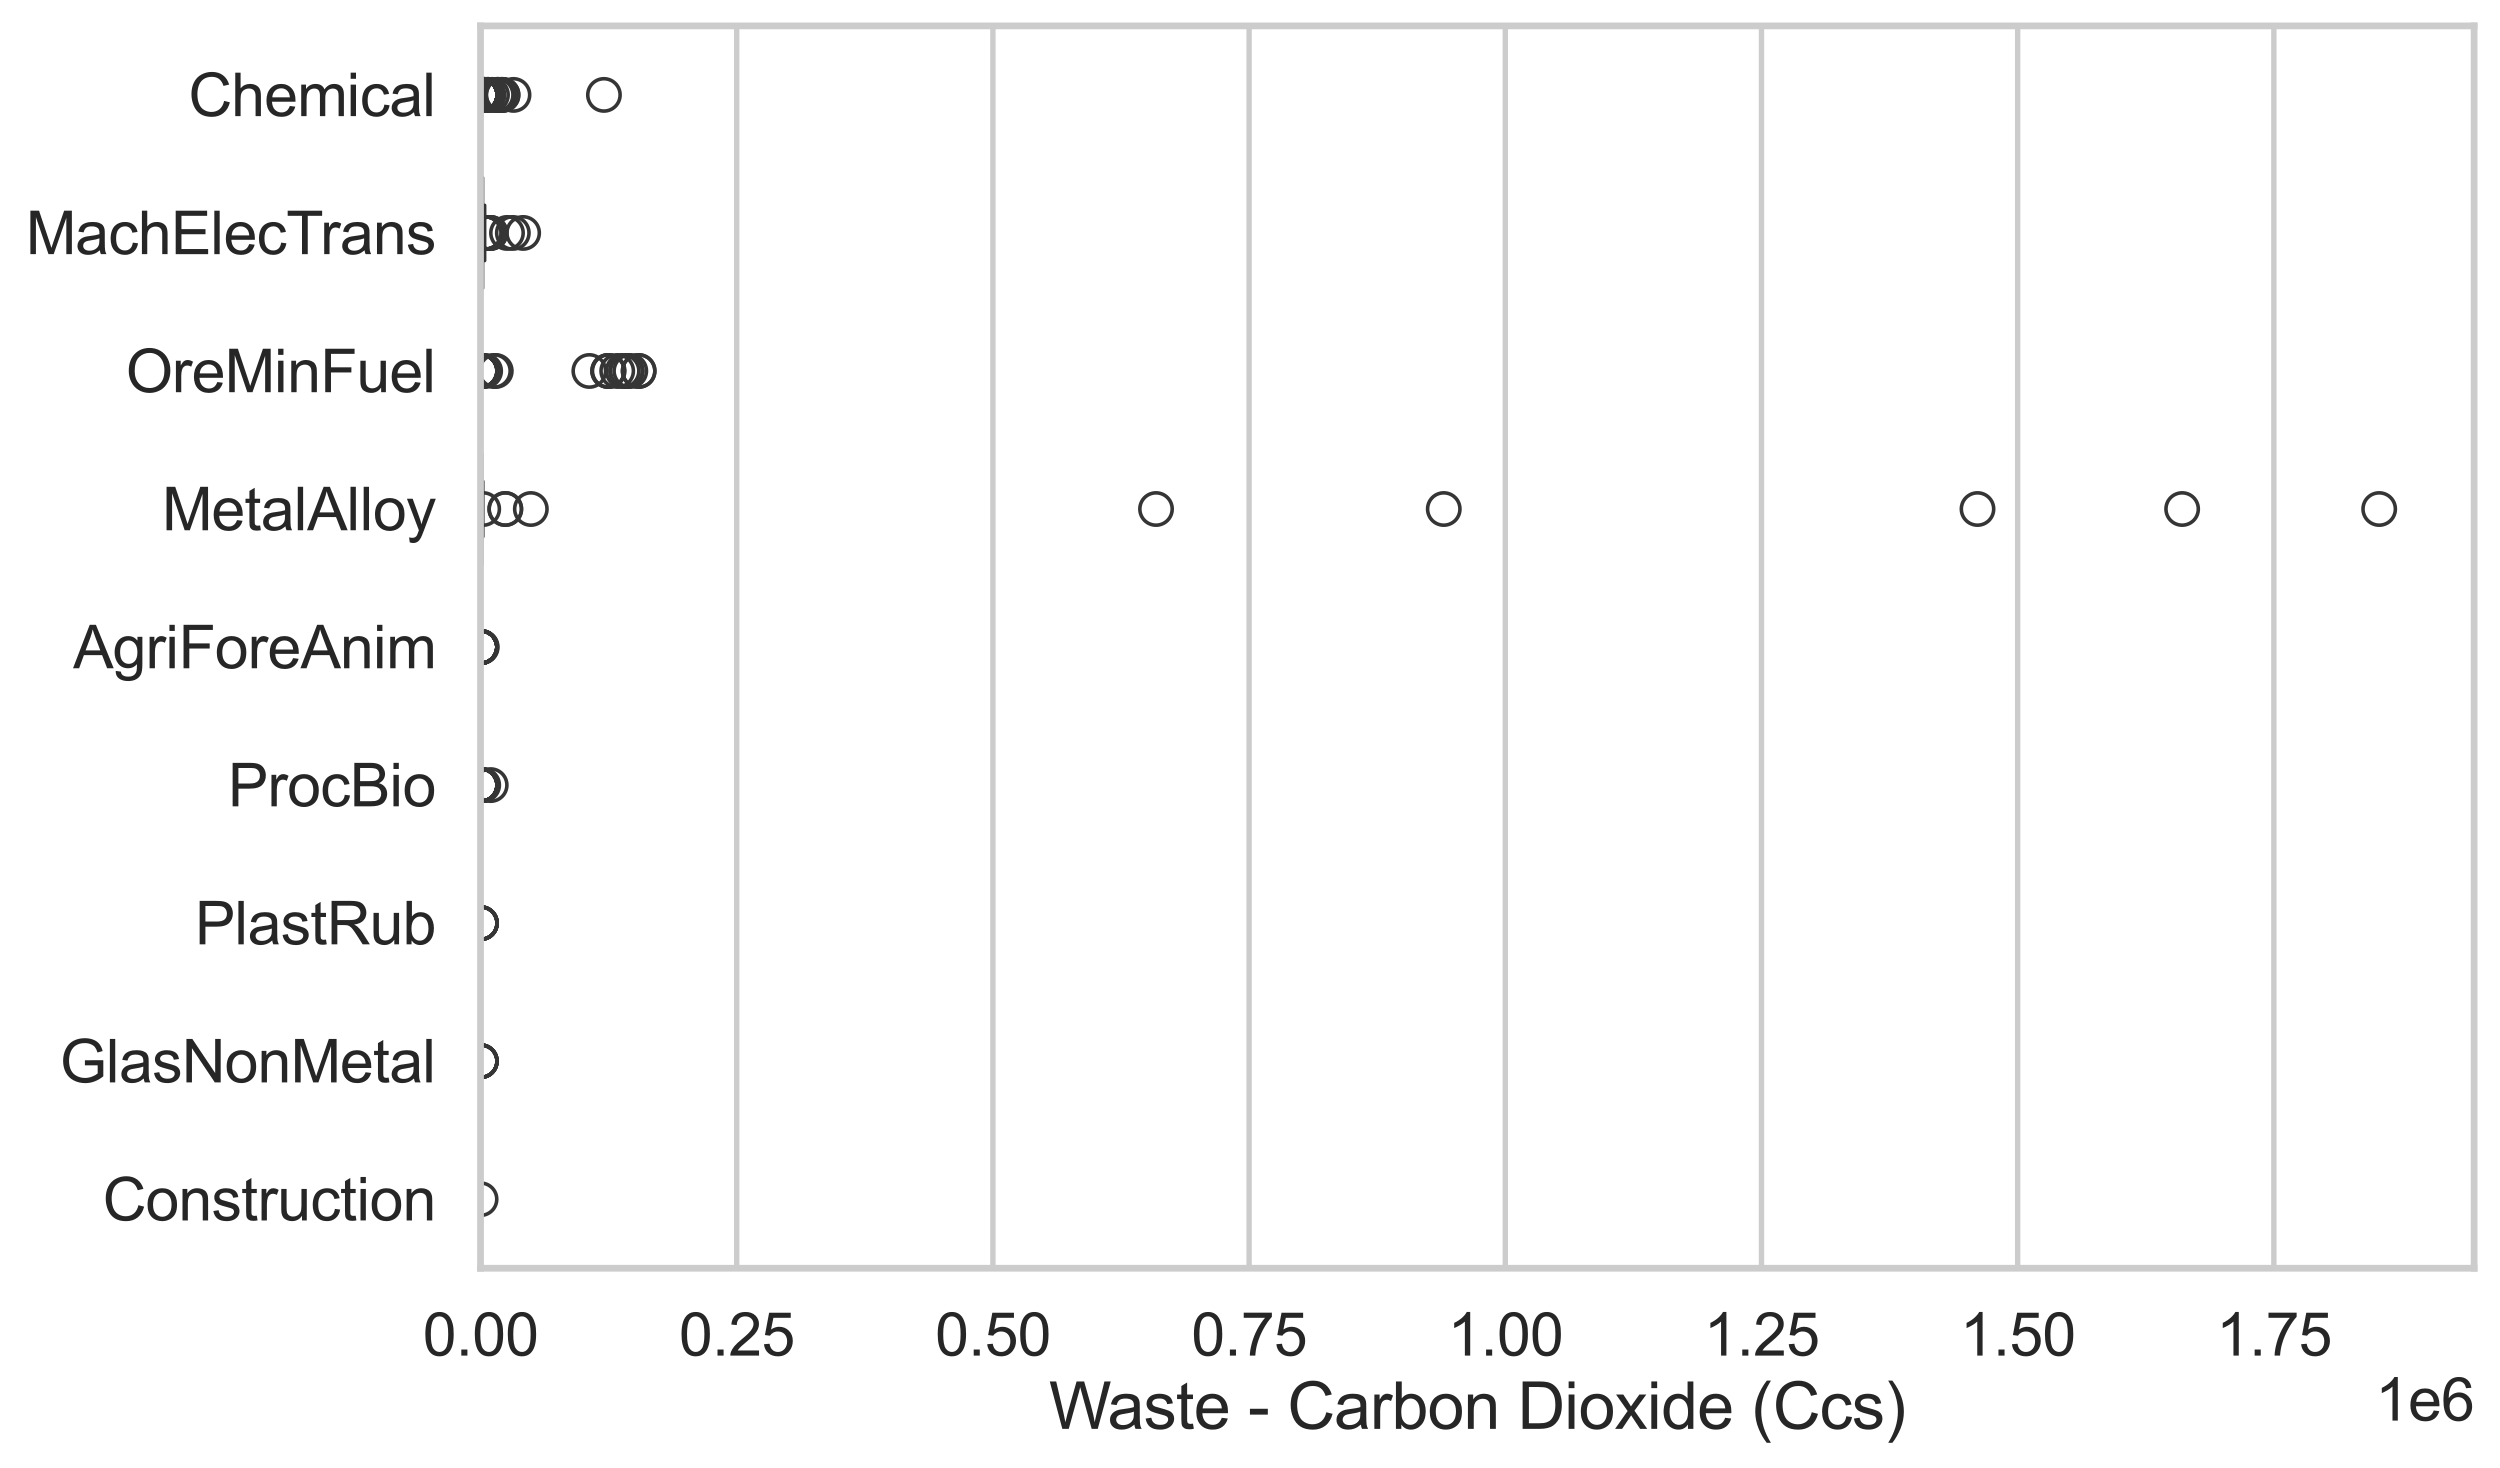<?xml version="1.0" encoding="utf-8" standalone="no"?>
<!DOCTYPE svg PUBLIC "-//W3C//DTD SVG 1.1//EN"
  "http://www.w3.org/Graphics/SVG/1.1/DTD/svg11.dtd">
<svg xmlns:xlink="http://www.w3.org/1999/xlink" width="695.577pt" height="408.542pt" viewBox="0 0 695.577 408.542" xmlns="http://www.w3.org/2000/svg" version="1.1">
 <defs>
  <style type="text/css">*{stroke-linejoin: round; stroke-linecap: butt}</style>
 </defs>
 <g id="figure_1">
  <g id="patch_1">
   <path d="M 0 408.542 
L 695.577 408.542 
L 695.577 0 
L 0 0 
z
" style="fill: #ffffff"/>
  </g>
  <g id="axes_1">
   <g id="patch_2">
    <path d="M 133.697 352.86 
L 688.377 352.86 
L 688.377 7.2 
L 133.697 7.2 
z
" style="fill: #ffffff"/>
   </g>
   <g id="matplotlib.axis_1">
    <g id="xtick_1">
     <g id="line2d_1">
      <path d="M 133.697 352.86 
L 133.697 7.2 
" clip-path="url(#p35decb045d)" style="fill: none; stroke: #cccccc; stroke-width: 1.5; stroke-linecap: round"/>
     </g>
     <g id="text_1">
      <!-- 0.00 -->
      <g style="fill: #262626" transform="translate(117.642 377.17) scale(0.165 -0.165)">
       <defs>
        <path id="ArialMT-30" d="M 266 2259 
Q 266 3072 433 3567 
Q 600 4063 929 4331 
Q 1259 4600 1759 4600 
Q 2128 4600 2406 4451 
Q 2684 4303 2865 4023 
Q 3047 3744 3150 3342 
Q 3253 2941 3253 2259 
Q 3253 1453 3087 958 
Q 2922 463 2592 192 
Q 2263 -78 1759 -78 
Q 1097 -78 719 397 
Q 266 969 266 2259 
z
M 844 2259 
Q 844 1131 1108 757 
Q 1372 384 1759 384 
Q 2147 384 2411 759 
Q 2675 1134 2675 2259 
Q 2675 3391 2411 3762 
Q 2147 4134 1753 4134 
Q 1366 4134 1134 3806 
Q 844 3388 844 2259 
z
" transform="scale(0.016)"/>
        <path id="ArialMT-2e" d="M 581 0 
L 581 641 
L 1222 641 
L 1222 0 
L 581 0 
z
" transform="scale(0.016)"/>
       </defs>
       <use xlink:href="#ArialMT-30"/>
       <use xlink:href="#ArialMT-2e" transform="translate(55.615 0)"/>
       <use xlink:href="#ArialMT-30" transform="translate(83.398 0)"/>
       <use xlink:href="#ArialMT-30" transform="translate(139.014 0)"/>
      </g>
     </g>
    </g>
    <g id="xtick_2">
     <g id="line2d_2">
      <path d="M 204.977 352.86 
L 204.977 7.2 
" clip-path="url(#p35decb045d)" style="fill: none; stroke: #cccccc; stroke-width: 1.5; stroke-linecap: round"/>
     </g>
     <g id="text_2">
      <!-- 0.25 -->
      <g style="fill: #262626" transform="translate(188.922 377.17) scale(0.165 -0.165)">
       <defs>
        <path id="ArialMT-32" d="M 3222 541 
L 3222 0 
L 194 0 
Q 188 203 259 391 
Q 375 700 629 1000 
Q 884 1300 1366 1694 
Q 2113 2306 2375 2664 
Q 2638 3022 2638 3341 
Q 2638 3675 2398 3904 
Q 2159 4134 1775 4134 
Q 1369 4134 1125 3890 
Q 881 3647 878 3216 
L 300 3275 
Q 359 3922 746 4261 
Q 1134 4600 1788 4600 
Q 2447 4600 2831 4234 
Q 3216 3869 3216 3328 
Q 3216 3053 3103 2787 
Q 2991 2522 2730 2228 
Q 2469 1934 1863 1422 
Q 1356 997 1212 845 
Q 1069 694 975 541 
L 3222 541 
z
" transform="scale(0.016)"/>
        <path id="ArialMT-35" d="M 266 1200 
L 856 1250 
Q 922 819 1161 601 
Q 1400 384 1738 384 
Q 2144 384 2425 690 
Q 2706 997 2706 1503 
Q 2706 1984 2436 2262 
Q 2166 2541 1728 2541 
Q 1456 2541 1237 2417 
Q 1019 2294 894 2097 
L 366 2166 
L 809 4519 
L 3088 4519 
L 3088 3981 
L 1259 3981 
L 1013 2750 
Q 1425 3038 1878 3038 
Q 2478 3038 2890 2622 
Q 3303 2206 3303 1553 
Q 3303 931 2941 478 
Q 2500 -78 1738 -78 
Q 1113 -78 717 272 
Q 322 622 266 1200 
z
" transform="scale(0.016)"/>
       </defs>
       <use xlink:href="#ArialMT-30"/>
       <use xlink:href="#ArialMT-2e" transform="translate(55.615 0)"/>
       <use xlink:href="#ArialMT-32" transform="translate(83.398 0)"/>
       <use xlink:href="#ArialMT-35" transform="translate(139.014 0)"/>
      </g>
     </g>
    </g>
    <g id="xtick_3">
     <g id="line2d_3">
      <path d="M 276.258 352.86 
L 276.258 7.2 
" clip-path="url(#p35decb045d)" style="fill: none; stroke: #cccccc; stroke-width: 1.5; stroke-linecap: round"/>
     </g>
     <g id="text_3">
      <!-- 0.50 -->
      <g style="fill: #262626" transform="translate(260.202 377.17) scale(0.165 -0.165)">
       <use xlink:href="#ArialMT-30"/>
       <use xlink:href="#ArialMT-2e" transform="translate(55.615 0)"/>
       <use xlink:href="#ArialMT-35" transform="translate(83.398 0)"/>
       <use xlink:href="#ArialMT-30" transform="translate(139.014 0)"/>
      </g>
     </g>
    </g>
    <g id="xtick_4">
     <g id="line2d_4">
      <path d="M 347.538 352.86 
L 347.538 7.2 
" clip-path="url(#p35decb045d)" style="fill: none; stroke: #cccccc; stroke-width: 1.5; stroke-linecap: round"/>
     </g>
     <g id="text_4">
      <!-- 0.75 -->
      <g style="fill: #262626" transform="translate(331.483 377.17) scale(0.165 -0.165)">
       <defs>
        <path id="ArialMT-37" d="M 303 3981 
L 303 4522 
L 3269 4522 
L 3269 4084 
Q 2831 3619 2401 2847 
Q 1972 2075 1738 1259 
Q 1569 684 1522 0 
L 944 0 
Q 953 541 1156 1306 
Q 1359 2072 1739 2783 
Q 2119 3494 2547 3981 
L 303 3981 
z
" transform="scale(0.016)"/>
       </defs>
       <use xlink:href="#ArialMT-30"/>
       <use xlink:href="#ArialMT-2e" transform="translate(55.615 0)"/>
       <use xlink:href="#ArialMT-37" transform="translate(83.398 0)"/>
       <use xlink:href="#ArialMT-35" transform="translate(139.014 0)"/>
      </g>
     </g>
    </g>
    <g id="xtick_5">
     <g id="line2d_5">
      <path d="M 418.818 352.86 
L 418.818 7.2 
" clip-path="url(#p35decb045d)" style="fill: none; stroke: #cccccc; stroke-width: 1.5; stroke-linecap: round"/>
     </g>
     <g id="text_5">
      <!-- 1.00 -->
      <g style="fill: #262626" transform="translate(402.763 377.17) scale(0.165 -0.165)">
       <defs>
        <path id="ArialMT-31" d="M 2384 0 
L 1822 0 
L 1822 3584 
Q 1619 3391 1289 3197 
Q 959 3003 697 2906 
L 697 3450 
Q 1169 3672 1522 3987 
Q 1875 4303 2022 4600 
L 2384 4600 
L 2384 0 
z
" transform="scale(0.016)"/>
       </defs>
       <use xlink:href="#ArialMT-31"/>
       <use xlink:href="#ArialMT-2e" transform="translate(55.615 0)"/>
       <use xlink:href="#ArialMT-30" transform="translate(83.398 0)"/>
       <use xlink:href="#ArialMT-30" transform="translate(139.014 0)"/>
      </g>
     </g>
    </g>
    <g id="xtick_6">
     <g id="line2d_6">
      <path d="M 490.099 352.86 
L 490.099 7.2 
" clip-path="url(#p35decb045d)" style="fill: none; stroke: #cccccc; stroke-width: 1.5; stroke-linecap: round"/>
     </g>
     <g id="text_6">
      <!-- 1.25 -->
      <g style="fill: #262626" transform="translate(474.043 377.17) scale(0.165 -0.165)">
       <use xlink:href="#ArialMT-31"/>
       <use xlink:href="#ArialMT-2e" transform="translate(55.615 0)"/>
       <use xlink:href="#ArialMT-32" transform="translate(83.398 0)"/>
       <use xlink:href="#ArialMT-35" transform="translate(139.014 0)"/>
      </g>
     </g>
    </g>
    <g id="xtick_7">
     <g id="line2d_7">
      <path d="M 561.379 352.86 
L 561.379 7.2 
" clip-path="url(#p35decb045d)" style="fill: none; stroke: #cccccc; stroke-width: 1.5; stroke-linecap: round"/>
     </g>
     <g id="text_7">
      <!-- 1.50 -->
      <g style="fill: #262626" transform="translate(545.324 377.17) scale(0.165 -0.165)">
       <use xlink:href="#ArialMT-31"/>
       <use xlink:href="#ArialMT-2e" transform="translate(55.615 0)"/>
       <use xlink:href="#ArialMT-35" transform="translate(83.398 0)"/>
       <use xlink:href="#ArialMT-30" transform="translate(139.014 0)"/>
      </g>
     </g>
    </g>
    <g id="xtick_8">
     <g id="line2d_8">
      <path d="M 632.659 352.86 
L 632.659 7.2 
" clip-path="url(#p35decb045d)" style="fill: none; stroke: #cccccc; stroke-width: 1.5; stroke-linecap: round"/>
     </g>
     <g id="text_8">
      <!-- 1.75 -->
      <g style="fill: #262626" transform="translate(616.604 377.17) scale(0.165 -0.165)">
       <use xlink:href="#ArialMT-31"/>
       <use xlink:href="#ArialMT-2e" transform="translate(55.615 0)"/>
       <use xlink:href="#ArialMT-37" transform="translate(83.398 0)"/>
       <use xlink:href="#ArialMT-35" transform="translate(139.014 0)"/>
      </g>
     </g>
    </g>
    <g id="text_9">
     <!-- Waste - Carbon Dioxide (Ccs) -->
     <g style="fill: #262626" transform="translate(291.849 397.553) scale(0.18 -0.18)">
      <defs>
       <path id="ArialMT-57" d="M 1294 0 
L 78 4581 
L 700 4581 
L 1397 1578 
Q 1509 1106 1591 641 
Q 1766 1375 1797 1488 
L 2669 4581 
L 3400 4581 
L 4056 2263 
Q 4303 1400 4413 641 
Q 4500 1075 4641 1638 
L 5359 4581 
L 5969 4581 
L 4713 0 
L 4128 0 
L 3163 3491 
Q 3041 3928 3019 4028 
Q 2947 3713 2884 3491 
L 1913 0 
L 1294 0 
z
" transform="scale(0.016)"/>
       <path id="ArialMT-61" d="M 2588 409 
Q 2275 144 1986 34 
Q 1697 -75 1366 -75 
Q 819 -75 525 192 
Q 231 459 231 875 
Q 231 1119 342 1320 
Q 453 1522 633 1644 
Q 813 1766 1038 1828 
Q 1203 1872 1538 1913 
Q 2219 1994 2541 2106 
Q 2544 2222 2544 2253 
Q 2544 2597 2384 2738 
Q 2169 2928 1744 2928 
Q 1347 2928 1158 2789 
Q 969 2650 878 2297 
L 328 2372 
Q 403 2725 575 2942 
Q 747 3159 1072 3276 
Q 1397 3394 1825 3394 
Q 2250 3394 2515 3294 
Q 2781 3194 2906 3042 
Q 3031 2891 3081 2659 
Q 3109 2516 3109 2141 
L 3109 1391 
Q 3109 606 3145 398 
Q 3181 191 3288 0 
L 2700 0 
Q 2613 175 2588 409 
z
M 2541 1666 
Q 2234 1541 1622 1453 
Q 1275 1403 1131 1340 
Q 988 1278 909 1158 
Q 831 1038 831 891 
Q 831 666 1001 516 
Q 1172 366 1500 366 
Q 1825 366 2078 508 
Q 2331 650 2450 897 
Q 2541 1088 2541 1459 
L 2541 1666 
z
" transform="scale(0.016)"/>
       <path id="ArialMT-73" d="M 197 991 
L 753 1078 
Q 800 744 1014 566 
Q 1228 388 1613 388 
Q 2000 388 2187 545 
Q 2375 703 2375 916 
Q 2375 1106 2209 1216 
Q 2094 1291 1634 1406 
Q 1016 1563 777 1677 
Q 538 1791 414 1992 
Q 291 2194 291 2438 
Q 291 2659 392 2848 
Q 494 3038 669 3163 
Q 800 3259 1026 3326 
Q 1253 3394 1513 3394 
Q 1903 3394 2198 3281 
Q 2494 3169 2634 2976 
Q 2775 2784 2828 2463 
L 2278 2388 
Q 2241 2644 2061 2787 
Q 1881 2931 1553 2931 
Q 1166 2931 1000 2803 
Q 834 2675 834 2503 
Q 834 2394 903 2306 
Q 972 2216 1119 2156 
Q 1203 2125 1616 2013 
Q 2213 1853 2448 1751 
Q 2684 1650 2818 1456 
Q 2953 1263 2953 975 
Q 2953 694 2789 445 
Q 2625 197 2315 61 
Q 2006 -75 1616 -75 
Q 969 -75 630 194 
Q 291 463 197 991 
z
" transform="scale(0.016)"/>
       <path id="ArialMT-74" d="M 1650 503 
L 1731 6 
Q 1494 -44 1306 -44 
Q 1000 -44 831 53 
Q 663 150 594 308 
Q 525 466 525 972 
L 525 2881 
L 113 2881 
L 113 3319 
L 525 3319 
L 525 4141 
L 1084 4478 
L 1084 3319 
L 1650 3319 
L 1650 2881 
L 1084 2881 
L 1084 941 
Q 1084 700 1114 631 
Q 1144 563 1211 522 
Q 1278 481 1403 481 
Q 1497 481 1650 503 
z
" transform="scale(0.016)"/>
       <path id="ArialMT-65" d="M 2694 1069 
L 3275 997 
Q 3138 488 2766 206 
Q 2394 -75 1816 -75 
Q 1088 -75 661 373 
Q 234 822 234 1631 
Q 234 2469 665 2931 
Q 1097 3394 1784 3394 
Q 2450 3394 2872 2941 
Q 3294 2488 3294 1666 
Q 3294 1616 3291 1516 
L 816 1516 
Q 847 969 1125 678 
Q 1403 388 1819 388 
Q 2128 388 2347 550 
Q 2566 713 2694 1069 
z
M 847 1978 
L 2700 1978 
Q 2663 2397 2488 2606 
Q 2219 2931 1791 2931 
Q 1403 2931 1139 2672 
Q 875 2413 847 1978 
z
" transform="scale(0.016)"/>
       <path id="ArialMT-20" transform="scale(0.016)"/>
       <path id="ArialMT-2d" d="M 203 1375 
L 203 1941 
L 1931 1941 
L 1931 1375 
L 203 1375 
z
" transform="scale(0.016)"/>
       <path id="ArialMT-43" d="M 3763 1606 
L 4369 1453 
Q 4178 706 3683 314 
Q 3188 -78 2472 -78 
Q 1731 -78 1267 223 
Q 803 525 561 1097 
Q 319 1669 319 2325 
Q 319 3041 592 3573 
Q 866 4106 1370 4382 
Q 1875 4659 2481 4659 
Q 3169 4659 3637 4309 
Q 4106 3959 4291 3325 
L 3694 3184 
Q 3534 3684 3231 3912 
Q 2928 4141 2469 4141 
Q 1941 4141 1586 3887 
Q 1231 3634 1087 3207 
Q 944 2781 944 2328 
Q 944 1744 1114 1308 
Q 1284 872 1643 656 
Q 2003 441 2422 441 
Q 2931 441 3284 734 
Q 3638 1028 3763 1606 
z
" transform="scale(0.016)"/>
       <path id="ArialMT-72" d="M 416 0 
L 416 3319 
L 922 3319 
L 922 2816 
Q 1116 3169 1280 3281 
Q 1444 3394 1641 3394 
Q 1925 3394 2219 3213 
L 2025 2691 
Q 1819 2813 1613 2813 
Q 1428 2813 1281 2702 
Q 1134 2591 1072 2394 
Q 978 2094 978 1738 
L 978 0 
L 416 0 
z
" transform="scale(0.016)"/>
       <path id="ArialMT-62" d="M 941 0 
L 419 0 
L 419 4581 
L 981 4581 
L 981 2947 
Q 1338 3394 1891 3394 
Q 2197 3394 2470 3270 
Q 2744 3147 2920 2923 
Q 3097 2700 3197 2384 
Q 3297 2069 3297 1709 
Q 3297 856 2875 390 
Q 2453 -75 1863 -75 
Q 1275 -75 941 416 
L 941 0 
z
M 934 1684 
Q 934 1088 1097 822 
Q 1363 388 1816 388 
Q 2184 388 2453 708 
Q 2722 1028 2722 1663 
Q 2722 2313 2464 2622 
Q 2206 2931 1841 2931 
Q 1472 2931 1203 2611 
Q 934 2291 934 1684 
z
" transform="scale(0.016)"/>
       <path id="ArialMT-6f" d="M 213 1659 
Q 213 2581 725 3025 
Q 1153 3394 1769 3394 
Q 2453 3394 2887 2945 
Q 3322 2497 3322 1706 
Q 3322 1066 3130 698 
Q 2938 331 2570 128 
Q 2203 -75 1769 -75 
Q 1072 -75 642 372 
Q 213 819 213 1659 
z
M 791 1659 
Q 791 1022 1069 705 
Q 1347 388 1769 388 
Q 2188 388 2466 706 
Q 2744 1025 2744 1678 
Q 2744 2294 2464 2611 
Q 2184 2928 1769 2928 
Q 1347 2928 1069 2612 
Q 791 2297 791 1659 
z
" transform="scale(0.016)"/>
       <path id="ArialMT-6e" d="M 422 0 
L 422 3319 
L 928 3319 
L 928 2847 
Q 1294 3394 1984 3394 
Q 2284 3394 2536 3286 
Q 2788 3178 2913 3003 
Q 3038 2828 3088 2588 
Q 3119 2431 3119 2041 
L 3119 0 
L 2556 0 
L 2556 2019 
Q 2556 2363 2490 2533 
Q 2425 2703 2258 2804 
Q 2091 2906 1866 2906 
Q 1506 2906 1245 2678 
Q 984 2450 984 1813 
L 984 0 
L 422 0 
z
" transform="scale(0.016)"/>
       <path id="ArialMT-44" d="M 494 0 
L 494 4581 
L 2072 4581 
Q 2606 4581 2888 4516 
Q 3281 4425 3559 4188 
Q 3922 3881 4101 3404 
Q 4281 2928 4281 2316 
Q 4281 1794 4159 1391 
Q 4038 988 3847 723 
Q 3656 459 3429 307 
Q 3203 156 2883 78 
Q 2563 0 2147 0 
L 494 0 
z
M 1100 541 
L 2078 541 
Q 2531 541 2789 625 
Q 3047 709 3200 863 
Q 3416 1078 3536 1442 
Q 3656 1806 3656 2325 
Q 3656 3044 3420 3430 
Q 3184 3816 2847 3947 
Q 2603 4041 2063 4041 
L 1100 4041 
L 1100 541 
z
" transform="scale(0.016)"/>
       <path id="ArialMT-69" d="M 425 3934 
L 425 4581 
L 988 4581 
L 988 3934 
L 425 3934 
z
M 425 0 
L 425 3319 
L 988 3319 
L 988 0 
L 425 0 
z
" transform="scale(0.016)"/>
       <path id="ArialMT-78" d="M 47 0 
L 1259 1725 
L 138 3319 
L 841 3319 
L 1350 2541 
Q 1494 2319 1581 2169 
Q 1719 2375 1834 2534 
L 2394 3319 
L 3066 3319 
L 1919 1756 
L 3153 0 
L 2463 0 
L 1781 1031 
L 1600 1309 
L 728 0 
L 47 0 
z
" transform="scale(0.016)"/>
       <path id="ArialMT-64" d="M 2575 0 
L 2575 419 
Q 2259 -75 1647 -75 
Q 1250 -75 917 144 
Q 584 363 401 755 
Q 219 1147 219 1656 
Q 219 2153 384 2558 
Q 550 2963 881 3178 
Q 1213 3394 1622 3394 
Q 1922 3394 2156 3267 
Q 2391 3141 2538 2938 
L 2538 4581 
L 3097 4581 
L 3097 0 
L 2575 0 
z
M 797 1656 
Q 797 1019 1065 703 
Q 1334 388 1700 388 
Q 2069 388 2326 689 
Q 2584 991 2584 1609 
Q 2584 2291 2321 2609 
Q 2059 2928 1675 2928 
Q 1300 2928 1048 2622 
Q 797 2316 797 1656 
z
" transform="scale(0.016)"/>
       <path id="ArialMT-28" d="M 1497 -1347 
Q 1031 -759 709 28 
Q 388 816 388 1659 
Q 388 2403 628 3084 
Q 909 3875 1497 4659 
L 1900 4659 
Q 1522 4009 1400 3731 
Q 1209 3300 1100 2831 
Q 966 2247 966 1656 
Q 966 153 1900 -1347 
L 1497 -1347 
z
" transform="scale(0.016)"/>
       <path id="ArialMT-63" d="M 2588 1216 
L 3141 1144 
Q 3050 572 2676 248 
Q 2303 -75 1759 -75 
Q 1078 -75 664 370 
Q 250 816 250 1647 
Q 250 2184 428 2587 
Q 606 2991 970 3192 
Q 1334 3394 1763 3394 
Q 2303 3394 2647 3120 
Q 2991 2847 3088 2344 
L 2541 2259 
Q 2463 2594 2264 2762 
Q 2066 2931 1784 2931 
Q 1359 2931 1093 2626 
Q 828 2322 828 1663 
Q 828 994 1084 691 
Q 1341 388 1753 388 
Q 2084 388 2306 591 
Q 2528 794 2588 1216 
z
" transform="scale(0.016)"/>
       <path id="ArialMT-29" d="M 791 -1347 
L 388 -1347 
Q 1322 153 1322 1656 
Q 1322 2244 1188 2822 
Q 1081 3291 891 3722 
Q 769 4003 388 4659 
L 791 4659 
Q 1378 3875 1659 3084 
Q 1900 2403 1900 1659 
Q 1900 816 1576 28 
Q 1253 -759 791 -1347 
z
" transform="scale(0.016)"/>
      </defs>
      <use xlink:href="#ArialMT-57"/>
      <use xlink:href="#ArialMT-61" transform="translate(90.635 0)"/>
      <use xlink:href="#ArialMT-73" transform="translate(146.25 0)"/>
      <use xlink:href="#ArialMT-74" transform="translate(196.25 0)"/>
      <use xlink:href="#ArialMT-65" transform="translate(224.033 0)"/>
      <use xlink:href="#ArialMT-20" transform="translate(279.648 0)"/>
      <use xlink:href="#ArialMT-2d" transform="translate(307.432 0)"/>
      <use xlink:href="#ArialMT-20" transform="translate(340.732 0)"/>
      <use xlink:href="#ArialMT-43" transform="translate(368.516 0)"/>
      <use xlink:href="#ArialMT-61" transform="translate(440.732 0)"/>
      <use xlink:href="#ArialMT-72" transform="translate(496.348 0)"/>
      <use xlink:href="#ArialMT-62" transform="translate(529.648 0)"/>
      <use xlink:href="#ArialMT-6f" transform="translate(585.264 0)"/>
      <use xlink:href="#ArialMT-6e" transform="translate(640.879 0)"/>
      <use xlink:href="#ArialMT-20" transform="translate(696.494 0)"/>
      <use xlink:href="#ArialMT-44" transform="translate(724.277 0)"/>
      <use xlink:href="#ArialMT-69" transform="translate(796.494 0)"/>
      <use xlink:href="#ArialMT-6f" transform="translate(818.711 0)"/>
      <use xlink:href="#ArialMT-78" transform="translate(874.326 0)"/>
      <use xlink:href="#ArialMT-69" transform="translate(924.326 0)"/>
      <use xlink:href="#ArialMT-64" transform="translate(946.543 0)"/>
      <use xlink:href="#ArialMT-65" transform="translate(1002.158 0)"/>
      <use xlink:href="#ArialMT-20" transform="translate(1057.773 0)"/>
      <use xlink:href="#ArialMT-28" transform="translate(1085.557 0)"/>
      <use xlink:href="#ArialMT-43" transform="translate(1118.857 0)"/>
      <use xlink:href="#ArialMT-63" transform="translate(1191.074 0)"/>
      <use xlink:href="#ArialMT-73" transform="translate(1241.074 0)"/>
      <use xlink:href="#ArialMT-29" transform="translate(1291.074 0)"/>
     </g>
    </g>
    <g id="text_10">
     <!-- 1e6 -->
     <g style="fill: #262626" transform="translate(660.85 395.26) scale(0.165 -0.165)">
      <defs>
       <path id="ArialMT-36" d="M 3184 3459 
L 2625 3416 
Q 2550 3747 2413 3897 
Q 2184 4138 1850 4138 
Q 1581 4138 1378 3988 
Q 1113 3794 959 3422 
Q 806 3050 800 2363 
Q 1003 2672 1297 2822 
Q 1591 2972 1913 2972 
Q 2475 2972 2870 2558 
Q 3266 2144 3266 1488 
Q 3266 1056 3080 686 
Q 2894 316 2569 119 
Q 2244 -78 1831 -78 
Q 1128 -78 684 439 
Q 241 956 241 2144 
Q 241 3472 731 4075 
Q 1159 4600 1884 4600 
Q 2425 4600 2770 4297 
Q 3116 3994 3184 3459 
z
M 888 1484 
Q 888 1194 1011 928 
Q 1134 663 1356 523 
Q 1578 384 1822 384 
Q 2178 384 2434 671 
Q 2691 959 2691 1453 
Q 2691 1928 2437 2201 
Q 2184 2475 1800 2475 
Q 1419 2475 1153 2201 
Q 888 1928 888 1484 
z
" transform="scale(0.016)"/>
      </defs>
      <use xlink:href="#ArialMT-31"/>
      <use xlink:href="#ArialMT-65" transform="translate(55.615 0)"/>
      <use xlink:href="#ArialMT-36" transform="translate(111.23 0)"/>
     </g>
    </g>
   </g>
   <g id="matplotlib.axis_2">
    <g id="ytick_1">
     <g id="text_11">
      <!-- Chemical -->
      <g style="fill: #262626" transform="translate(52.428 32.309) scale(0.165 -0.165)">
       <defs>
        <path id="ArialMT-68" d="M 422 0 
L 422 4581 
L 984 4581 
L 984 2938 
Q 1378 3394 1978 3394 
Q 2347 3394 2619 3248 
Q 2891 3103 3008 2847 
Q 3125 2591 3125 2103 
L 3125 0 
L 2563 0 
L 2563 2103 
Q 2563 2525 2380 2717 
Q 2197 2909 1863 2909 
Q 1613 2909 1392 2779 
Q 1172 2650 1078 2428 
Q 984 2206 984 1816 
L 984 0 
L 422 0 
z
" transform="scale(0.016)"/>
        <path id="ArialMT-6d" d="M 422 0 
L 422 3319 
L 925 3319 
L 925 2853 
Q 1081 3097 1340 3245 
Q 1600 3394 1931 3394 
Q 2300 3394 2536 3241 
Q 2772 3088 2869 2813 
Q 3263 3394 3894 3394 
Q 4388 3394 4653 3120 
Q 4919 2847 4919 2278 
L 4919 0 
L 4359 0 
L 4359 2091 
Q 4359 2428 4304 2576 
Q 4250 2725 4106 2815 
Q 3963 2906 3769 2906 
Q 3419 2906 3187 2673 
Q 2956 2441 2956 1928 
L 2956 0 
L 2394 0 
L 2394 2156 
Q 2394 2531 2256 2718 
Q 2119 2906 1806 2906 
Q 1569 2906 1367 2781 
Q 1166 2656 1075 2415 
Q 984 2175 984 1722 
L 984 0 
L 422 0 
z
" transform="scale(0.016)"/>
        <path id="ArialMT-6c" d="M 409 0 
L 409 4581 
L 972 4581 
L 972 0 
L 409 0 
z
" transform="scale(0.016)"/>
       </defs>
       <use xlink:href="#ArialMT-43"/>
       <use xlink:href="#ArialMT-68" transform="translate(72.217 0)"/>
       <use xlink:href="#ArialMT-65" transform="translate(127.832 0)"/>
       <use xlink:href="#ArialMT-6d" transform="translate(183.447 0)"/>
       <use xlink:href="#ArialMT-69" transform="translate(266.748 0)"/>
       <use xlink:href="#ArialMT-63" transform="translate(288.965 0)"/>
       <use xlink:href="#ArialMT-61" transform="translate(338.965 0)"/>
       <use xlink:href="#ArialMT-6c" transform="translate(394.58 0)"/>
      </g>
     </g>
    </g>
    <g id="ytick_2">
     <g id="text_12">
      <!-- MachElecTrans -->
      <g style="fill: #262626" transform="translate(7.2 70.715) scale(0.165 -0.165)">
       <defs>
        <path id="ArialMT-4d" d="M 475 0 
L 475 4581 
L 1388 4581 
L 2472 1338 
Q 2622 884 2691 659 
Q 2769 909 2934 1394 
L 4031 4581 
L 4847 4581 
L 4847 0 
L 4263 0 
L 4263 3834 
L 2931 0 
L 2384 0 
L 1059 3900 
L 1059 0 
L 475 0 
z
" transform="scale(0.016)"/>
        <path id="ArialMT-45" d="M 506 0 
L 506 4581 
L 3819 4581 
L 3819 4041 
L 1113 4041 
L 1113 2638 
L 3647 2638 
L 3647 2100 
L 1113 2100 
L 1113 541 
L 3925 541 
L 3925 0 
L 506 0 
z
" transform="scale(0.016)"/>
        <path id="ArialMT-54" d="M 1659 0 
L 1659 4041 
L 150 4041 
L 150 4581 
L 3781 4581 
L 3781 4041 
L 2266 4041 
L 2266 0 
L 1659 0 
z
" transform="scale(0.016)"/>
       </defs>
       <use xlink:href="#ArialMT-4d"/>
       <use xlink:href="#ArialMT-61" transform="translate(83.301 0)"/>
       <use xlink:href="#ArialMT-63" transform="translate(138.916 0)"/>
       <use xlink:href="#ArialMT-68" transform="translate(188.916 0)"/>
       <use xlink:href="#ArialMT-45" transform="translate(244.531 0)"/>
       <use xlink:href="#ArialMT-6c" transform="translate(311.23 0)"/>
       <use xlink:href="#ArialMT-65" transform="translate(333.447 0)"/>
       <use xlink:href="#ArialMT-63" transform="translate(389.062 0)"/>
       <use xlink:href="#ArialMT-54" transform="translate(439.062 0)"/>
       <use xlink:href="#ArialMT-72" transform="translate(496.396 0)"/>
       <use xlink:href="#ArialMT-61" transform="translate(529.697 0)"/>
       <use xlink:href="#ArialMT-6e" transform="translate(585.312 0)"/>
       <use xlink:href="#ArialMT-73" transform="translate(640.928 0)"/>
      </g>
     </g>
    </g>
    <g id="ytick_3">
     <g id="text_13">
      <!-- OreMinFuel -->
      <g style="fill: #262626" transform="translate(35.013 109.122) scale(0.165 -0.165)">
       <defs>
        <path id="ArialMT-4f" d="M 309 2231 
Q 309 3372 921 4017 
Q 1534 4663 2503 4663 
Q 3138 4663 3647 4359 
Q 4156 4056 4423 3514 
Q 4691 2972 4691 2284 
Q 4691 1588 4409 1038 
Q 4128 488 3612 205 
Q 3097 -78 2500 -78 
Q 1853 -78 1343 234 
Q 834 547 571 1087 
Q 309 1628 309 2231 
z
M 934 2222 
Q 934 1394 1379 917 
Q 1825 441 2497 441 
Q 3181 441 3623 922 
Q 4066 1403 4066 2288 
Q 4066 2847 3877 3264 
Q 3688 3681 3323 3911 
Q 2959 4141 2506 4141 
Q 1863 4141 1398 3698 
Q 934 3256 934 2222 
z
" transform="scale(0.016)"/>
        <path id="ArialMT-46" d="M 525 0 
L 525 4581 
L 3616 4581 
L 3616 4041 
L 1131 4041 
L 1131 2622 
L 3281 2622 
L 3281 2081 
L 1131 2081 
L 1131 0 
L 525 0 
z
" transform="scale(0.016)"/>
        <path id="ArialMT-75" d="M 2597 0 
L 2597 488 
Q 2209 -75 1544 -75 
Q 1250 -75 995 37 
Q 741 150 617 320 
Q 494 491 444 738 
Q 409 903 409 1263 
L 409 3319 
L 972 3319 
L 972 1478 
Q 972 1038 1006 884 
Q 1059 663 1231 536 
Q 1403 409 1656 409 
Q 1909 409 2131 539 
Q 2353 669 2445 892 
Q 2538 1116 2538 1541 
L 2538 3319 
L 3100 3319 
L 3100 0 
L 2597 0 
z
" transform="scale(0.016)"/>
       </defs>
       <use xlink:href="#ArialMT-4f"/>
       <use xlink:href="#ArialMT-72" transform="translate(77.783 0)"/>
       <use xlink:href="#ArialMT-65" transform="translate(111.084 0)"/>
       <use xlink:href="#ArialMT-4d" transform="translate(166.699 0)"/>
       <use xlink:href="#ArialMT-69" transform="translate(250 0)"/>
       <use xlink:href="#ArialMT-6e" transform="translate(272.217 0)"/>
       <use xlink:href="#ArialMT-46" transform="translate(327.832 0)"/>
       <use xlink:href="#ArialMT-75" transform="translate(388.916 0)"/>
       <use xlink:href="#ArialMT-65" transform="translate(444.531 0)"/>
       <use xlink:href="#ArialMT-6c" transform="translate(500.146 0)"/>
      </g>
     </g>
    </g>
    <g id="ytick_4">
     <g id="text_14">
      <!-- MetalAlloy -->
      <g style="fill: #262626" transform="translate(45.088 147.529) scale(0.165 -0.165)">
       <defs>
        <path id="ArialMT-41" d="M -9 0 
L 1750 4581 
L 2403 4581 
L 4278 0 
L 3588 0 
L 3053 1388 
L 1138 1388 
L 634 0 
L -9 0 
z
M 1313 1881 
L 2866 1881 
L 2388 3150 
Q 2169 3728 2063 4100 
Q 1975 3659 1816 3225 
L 1313 1881 
z
" transform="scale(0.016)"/>
        <path id="ArialMT-79" d="M 397 -1278 
L 334 -750 
Q 519 -800 656 -800 
Q 844 -800 956 -737 
Q 1069 -675 1141 -563 
Q 1194 -478 1313 -144 
Q 1328 -97 1363 -6 
L 103 3319 
L 709 3319 
L 1400 1397 
Q 1534 1031 1641 628 
Q 1738 1016 1872 1384 
L 2581 3319 
L 3144 3319 
L 1881 -56 
Q 1678 -603 1566 -809 
Q 1416 -1088 1222 -1217 
Q 1028 -1347 759 -1347 
Q 597 -1347 397 -1278 
z
" transform="scale(0.016)"/>
       </defs>
       <use xlink:href="#ArialMT-4d"/>
       <use xlink:href="#ArialMT-65" transform="translate(83.301 0)"/>
       <use xlink:href="#ArialMT-74" transform="translate(138.916 0)"/>
       <use xlink:href="#ArialMT-61" transform="translate(166.699 0)"/>
       <use xlink:href="#ArialMT-6c" transform="translate(222.314 0)"/>
       <use xlink:href="#ArialMT-41" transform="translate(244.531 0)"/>
       <use xlink:href="#ArialMT-6c" transform="translate(311.23 0)"/>
       <use xlink:href="#ArialMT-6c" transform="translate(333.447 0)"/>
       <use xlink:href="#ArialMT-6f" transform="translate(355.664 0)"/>
       <use xlink:href="#ArialMT-79" transform="translate(411.279 0)"/>
      </g>
     </g>
    </g>
    <g id="ytick_5">
     <g id="text_15">
      <!-- AgriForeAnim -->
      <g style="fill: #262626" transform="translate(20.341 185.935) scale(0.165 -0.165)">
       <defs>
        <path id="ArialMT-67" d="M 319 -275 
L 866 -356 
Q 900 -609 1056 -725 
Q 1266 -881 1628 -881 
Q 2019 -881 2231 -725 
Q 2444 -569 2519 -288 
Q 2563 -116 2559 434 
Q 2191 0 1641 0 
Q 956 0 581 494 
Q 206 988 206 1678 
Q 206 2153 378 2554 
Q 550 2956 876 3175 
Q 1203 3394 1644 3394 
Q 2231 3394 2613 2919 
L 2613 3319 
L 3131 3319 
L 3131 450 
Q 3131 -325 2973 -648 
Q 2816 -972 2473 -1159 
Q 2131 -1347 1631 -1347 
Q 1038 -1347 672 -1080 
Q 306 -813 319 -275 
z
M 784 1719 
Q 784 1066 1043 766 
Q 1303 466 1694 466 
Q 2081 466 2343 764 
Q 2606 1063 2606 1700 
Q 2606 2309 2336 2618 
Q 2066 2928 1684 2928 
Q 1309 2928 1046 2623 
Q 784 2319 784 1719 
z
" transform="scale(0.016)"/>
       </defs>
       <use xlink:href="#ArialMT-41"/>
       <use xlink:href="#ArialMT-67" transform="translate(66.699 0)"/>
       <use xlink:href="#ArialMT-72" transform="translate(122.314 0)"/>
       <use xlink:href="#ArialMT-69" transform="translate(155.615 0)"/>
       <use xlink:href="#ArialMT-46" transform="translate(177.832 0)"/>
       <use xlink:href="#ArialMT-6f" transform="translate(238.916 0)"/>
       <use xlink:href="#ArialMT-72" transform="translate(294.531 0)"/>
       <use xlink:href="#ArialMT-65" transform="translate(327.832 0)"/>
       <use xlink:href="#ArialMT-41" transform="translate(383.447 0)"/>
       <use xlink:href="#ArialMT-6e" transform="translate(450.146 0)"/>
       <use xlink:href="#ArialMT-69" transform="translate(505.762 0)"/>
       <use xlink:href="#ArialMT-6d" transform="translate(527.979 0)"/>
      </g>
     </g>
    </g>
    <g id="ytick_6">
     <g id="text_16">
      <!-- ProcBio -->
      <g style="fill: #262626" transform="translate(63.424 224.342) scale(0.165 -0.165)">
       <defs>
        <path id="ArialMT-50" d="M 494 0 
L 494 4581 
L 2222 4581 
Q 2678 4581 2919 4538 
Q 3256 4481 3484 4323 
Q 3713 4166 3852 3881 
Q 3991 3597 3991 3256 
Q 3991 2672 3619 2267 
Q 3247 1863 2275 1863 
L 1100 1863 
L 1100 0 
L 494 0 
z
M 1100 2403 
L 2284 2403 
Q 2872 2403 3119 2622 
Q 3366 2841 3366 3238 
Q 3366 3525 3220 3729 
Q 3075 3934 2838 4000 
Q 2684 4041 2272 4041 
L 1100 4041 
L 1100 2403 
z
" transform="scale(0.016)"/>
        <path id="ArialMT-42" d="M 469 0 
L 469 4581 
L 2188 4581 
Q 2713 4581 3030 4442 
Q 3347 4303 3526 4014 
Q 3706 3725 3706 3409 
Q 3706 3116 3547 2856 
Q 3388 2597 3066 2438 
Q 3481 2316 3704 2022 
Q 3928 1728 3928 1328 
Q 3928 1006 3792 729 
Q 3656 453 3456 303 
Q 3256 153 2954 76 
Q 2653 0 2216 0 
L 469 0 
z
M 1075 2656 
L 2066 2656 
Q 2469 2656 2644 2709 
Q 2875 2778 2992 2937 
Q 3109 3097 3109 3338 
Q 3109 3566 3000 3739 
Q 2891 3913 2687 3977 
Q 2484 4041 1991 4041 
L 1075 4041 
L 1075 2656 
z
M 1075 541 
L 2216 541 
Q 2509 541 2628 563 
Q 2838 600 2978 687 
Q 3119 775 3209 942 
Q 3300 1109 3300 1328 
Q 3300 1584 3169 1773 
Q 3038 1963 2805 2039 
Q 2572 2116 2134 2116 
L 1075 2116 
L 1075 541 
z
" transform="scale(0.016)"/>
       </defs>
       <use xlink:href="#ArialMT-50"/>
       <use xlink:href="#ArialMT-72" transform="translate(66.699 0)"/>
       <use xlink:href="#ArialMT-6f" transform="translate(100 0)"/>
       <use xlink:href="#ArialMT-63" transform="translate(155.615 0)"/>
       <use xlink:href="#ArialMT-42" transform="translate(205.615 0)"/>
       <use xlink:href="#ArialMT-69" transform="translate(272.314 0)"/>
       <use xlink:href="#ArialMT-6f" transform="translate(294.531 0)"/>
      </g>
     </g>
    </g>
    <g id="ytick_7">
     <g id="text_17">
      <!-- PlastRub -->
      <g style="fill: #262626" transform="translate(54.248 262.749) scale(0.165 -0.165)">
       <defs>
        <path id="ArialMT-52" d="M 503 0 
L 503 4581 
L 2534 4581 
Q 3147 4581 3465 4457 
Q 3784 4334 3975 4021 
Q 4166 3709 4166 3331 
Q 4166 2844 3850 2509 
Q 3534 2175 2875 2084 
Q 3116 1969 3241 1856 
Q 3506 1613 3744 1247 
L 4541 0 
L 3778 0 
L 3172 953 
Q 2906 1366 2734 1584 
Q 2563 1803 2427 1890 
Q 2291 1978 2150 2013 
Q 2047 2034 1813 2034 
L 1109 2034 
L 1109 0 
L 503 0 
z
M 1109 2559 
L 2413 2559 
Q 2828 2559 3062 2645 
Q 3297 2731 3419 2920 
Q 3541 3109 3541 3331 
Q 3541 3656 3305 3865 
Q 3069 4075 2559 4075 
L 1109 4075 
L 1109 2559 
z
" transform="scale(0.016)"/>
       </defs>
       <use xlink:href="#ArialMT-50"/>
       <use xlink:href="#ArialMT-6c" transform="translate(66.699 0)"/>
       <use xlink:href="#ArialMT-61" transform="translate(88.916 0)"/>
       <use xlink:href="#ArialMT-73" transform="translate(144.531 0)"/>
       <use xlink:href="#ArialMT-74" transform="translate(194.531 0)"/>
       <use xlink:href="#ArialMT-52" transform="translate(222.314 0)"/>
       <use xlink:href="#ArialMT-75" transform="translate(294.531 0)"/>
       <use xlink:href="#ArialMT-62" transform="translate(350.146 0)"/>
      </g>
     </g>
    </g>
    <g id="ytick_8">
     <g id="text_18">
      <!-- GlasNonMetal -->
      <g style="fill: #262626" transform="translate(16.659 301.155) scale(0.165 -0.165)">
       <defs>
        <path id="ArialMT-47" d="M 2638 1797 
L 2638 2334 
L 4578 2338 
L 4578 638 
Q 4131 281 3656 101 
Q 3181 -78 2681 -78 
Q 2006 -78 1454 211 
Q 903 500 622 1047 
Q 341 1594 341 2269 
Q 341 2938 620 3517 
Q 900 4097 1425 4378 
Q 1950 4659 2634 4659 
Q 3131 4659 3532 4498 
Q 3934 4338 4162 4050 
Q 4391 3763 4509 3300 
L 3963 3150 
Q 3859 3500 3706 3700 
Q 3553 3900 3268 4020 
Q 2984 4141 2638 4141 
Q 2222 4141 1919 4014 
Q 1616 3888 1430 3681 
Q 1244 3475 1141 3228 
Q 966 2803 966 2306 
Q 966 1694 1177 1281 
Q 1388 869 1791 669 
Q 2194 469 2647 469 
Q 3041 469 3416 620 
Q 3791 772 3984 944 
L 3984 1797 
L 2638 1797 
z
" transform="scale(0.016)"/>
        <path id="ArialMT-4e" d="M 488 0 
L 488 4581 
L 1109 4581 
L 3516 984 
L 3516 4581 
L 4097 4581 
L 4097 0 
L 3475 0 
L 1069 3600 
L 1069 0 
L 488 0 
z
" transform="scale(0.016)"/>
       </defs>
       <use xlink:href="#ArialMT-47"/>
       <use xlink:href="#ArialMT-6c" transform="translate(77.783 0)"/>
       <use xlink:href="#ArialMT-61" transform="translate(100 0)"/>
       <use xlink:href="#ArialMT-73" transform="translate(155.615 0)"/>
       <use xlink:href="#ArialMT-4e" transform="translate(205.615 0)"/>
       <use xlink:href="#ArialMT-6f" transform="translate(277.832 0)"/>
       <use xlink:href="#ArialMT-6e" transform="translate(333.447 0)"/>
       <use xlink:href="#ArialMT-4d" transform="translate(389.062 0)"/>
       <use xlink:href="#ArialMT-65" transform="translate(472.363 0)"/>
       <use xlink:href="#ArialMT-74" transform="translate(527.979 0)"/>
       <use xlink:href="#ArialMT-61" transform="translate(555.762 0)"/>
       <use xlink:href="#ArialMT-6c" transform="translate(611.377 0)"/>
      </g>
     </g>
    </g>
    <g id="ytick_9">
     <g id="text_19">
      <!-- Construction -->
      <g style="fill: #262626" transform="translate(28.575 339.562) scale(0.165 -0.165)">
       <use xlink:href="#ArialMT-43"/>
       <use xlink:href="#ArialMT-6f" transform="translate(72.217 0)"/>
       <use xlink:href="#ArialMT-6e" transform="translate(127.832 0)"/>
       <use xlink:href="#ArialMT-73" transform="translate(183.447 0)"/>
       <use xlink:href="#ArialMT-74" transform="translate(233.447 0)"/>
       <use xlink:href="#ArialMT-72" transform="translate(261.23 0)"/>
       <use xlink:href="#ArialMT-75" transform="translate(294.531 0)"/>
       <use xlink:href="#ArialMT-63" transform="translate(350.146 0)"/>
       <use xlink:href="#ArialMT-74" transform="translate(400.146 0)"/>
       <use xlink:href="#ArialMT-69" transform="translate(427.93 0)"/>
       <use xlink:href="#ArialMT-6f" transform="translate(450.146 0)"/>
       <use xlink:href="#ArialMT-6e" transform="translate(505.762 0)"/>
      </g>
     </g>
    </g>
   </g>
   <g id="patch_3">
    <path d="M 133.709 11.041 
L 133.709 41.766 
L 133.746 41.766 
L 133.746 11.041 
L 133.709 11.041 
z
" clip-path="url(#p35decb045d)" style="fill: #ca74db; stroke: #353535; stroke-linejoin: miter"/>
   </g>
   <g id="line2d_9">
    <path d="M 133.709 26.403 
L 133.697 26.403 
" clip-path="url(#p35decb045d)" style="fill: none; stroke: #353535"/>
   </g>
   <g id="line2d_10">
    <path d="M 133.746 26.403 
L 133.795 26.403 
" clip-path="url(#p35decb045d)" style="fill: none; stroke: #353535"/>
   </g>
   <g id="line2d_11">
    <path d="M 133.697 18.722 
L 133.697 34.085 
" clip-path="url(#p35decb045d)" style="fill: none; stroke: #353535; stroke-linecap: round"/>
   </g>
   <g id="line2d_12">
    <path d="M 133.795 18.722 
L 133.795 34.085 
" clip-path="url(#p35decb045d)" style="fill: none; stroke: #353535; stroke-linecap: round"/>
   </g>
   <g id="line2d_13">
    <defs>
     <path id="m55b8845b91" d="M 0 4.5 
C 1.193 4.5 2.338 4.026 3.182 3.182 
C 4.026 2.338 4.5 1.193 4.5 0 
C 4.5 -1.193 4.026 -2.338 3.182 -3.182 
C 2.338 -4.026 1.193 -4.5 0 -4.5 
C -1.193 -4.5 -2.338 -4.026 -3.182 -3.182 
C -4.026 -2.338 -4.5 -1.193 -4.5 0 
C -4.5 1.193 -4.026 2.338 -3.182 3.182 
C -2.338 4.026 -1.193 4.5 0 4.5 
z
" style="stroke: #353535"/>
    </defs>
    <g clip-path="url(#p35decb045d)">
     <use xlink:href="#m55b8845b91" x="134.85" y="26.403" style="fill-opacity: 0; stroke: #353535"/>
     <use xlink:href="#m55b8845b91" x="139.819" y="26.403" style="fill-opacity: 0; stroke: #353535"/>
     <use xlink:href="#m55b8845b91" x="133.847" y="26.403" style="fill-opacity: 0; stroke: #353535"/>
     <use xlink:href="#m55b8845b91" x="136.889" y="26.403" style="fill-opacity: 0; stroke: #353535"/>
     <use xlink:href="#m55b8845b91" x="134.378" y="26.403" style="fill-opacity: 0; stroke: #353535"/>
     <use xlink:href="#m55b8845b91" x="133.929" y="26.403" style="fill-opacity: 0; stroke: #353535"/>
     <use xlink:href="#m55b8845b91" x="133.927" y="26.403" style="fill-opacity: 0; stroke: #353535"/>
     <use xlink:href="#m55b8845b91" x="133.837" y="26.403" style="fill-opacity: 0; stroke: #353535"/>
     <use xlink:href="#m55b8845b91" x="133.822" y="26.403" style="fill-opacity: 0; stroke: #353535"/>
     <use xlink:href="#m55b8845b91" x="133.817" y="26.403" style="fill-opacity: 0; stroke: #353535"/>
     <use xlink:href="#m55b8845b91" x="133.854" y="26.403" style="fill-opacity: 0; stroke: #353535"/>
     <use xlink:href="#m55b8845b91" x="134.277" y="26.403" style="fill-opacity: 0; stroke: #353535"/>
     <use xlink:href="#m55b8845b91" x="133.892" y="26.403" style="fill-opacity: 0; stroke: #353535"/>
     <use xlink:href="#m55b8845b91" x="133.826" y="26.403" style="fill-opacity: 0; stroke: #353535"/>
     <use xlink:href="#m55b8845b91" x="134.575" y="26.403" style="fill-opacity: 0; stroke: #353535"/>
     <use xlink:href="#m55b8845b91" x="133.829" y="26.403" style="fill-opacity: 0; stroke: #353535"/>
     <use xlink:href="#m55b8845b91" x="133.975" y="26.403" style="fill-opacity: 0; stroke: #353535"/>
     <use xlink:href="#m55b8845b91" x="168.033" y="26.403" style="fill-opacity: 0; stroke: #353535"/>
     <use xlink:href="#m55b8845b91" x="133.811" y="26.403" style="fill-opacity: 0; stroke: #353535"/>
     <use xlink:href="#m55b8845b91" x="133.819" y="26.403" style="fill-opacity: 0; stroke: #353535"/>
     <use xlink:href="#m55b8845b91" x="135.802" y="26.403" style="fill-opacity: 0; stroke: #353535"/>
     <use xlink:href="#m55b8845b91" x="133.822" y="26.403" style="fill-opacity: 0; stroke: #353535"/>
     <use xlink:href="#m55b8845b91" x="134.201" y="26.403" style="fill-opacity: 0; stroke: #353535"/>
     <use xlink:href="#m55b8845b91" x="134.091" y="26.403" style="fill-opacity: 0; stroke: #353535"/>
     <use xlink:href="#m55b8845b91" x="138.583" y="26.403" style="fill-opacity: 0; stroke: #353535"/>
     <use xlink:href="#m55b8845b91" x="133.808" y="26.403" style="fill-opacity: 0; stroke: #353535"/>
     <use xlink:href="#m55b8845b91" x="133.822" y="26.403" style="fill-opacity: 0; stroke: #353535"/>
     <use xlink:href="#m55b8845b91" x="134.644" y="26.403" style="fill-opacity: 0; stroke: #353535"/>
     <use xlink:href="#m55b8845b91" x="134.375" y="26.403" style="fill-opacity: 0; stroke: #353535"/>
     <use xlink:href="#m55b8845b91" x="135.308" y="26.403" style="fill-opacity: 0; stroke: #353535"/>
     <use xlink:href="#m55b8845b91" x="133.937" y="26.403" style="fill-opacity: 0; stroke: #353535"/>
     <use xlink:href="#m55b8845b91" x="133.819" y="26.403" style="fill-opacity: 0; stroke: #353535"/>
     <use xlink:href="#m55b8845b91" x="133.86" y="26.403" style="fill-opacity: 0; stroke: #353535"/>
     <use xlink:href="#m55b8845b91" x="138.387" y="26.403" style="fill-opacity: 0; stroke: #353535"/>
     <use xlink:href="#m55b8845b91" x="133.988" y="26.403" style="fill-opacity: 0; stroke: #353535"/>
     <use xlink:href="#m55b8845b91" x="142.873" y="26.403" style="fill-opacity: 0; stroke: #353535"/>
     <use xlink:href="#m55b8845b91" x="134.077" y="26.403" style="fill-opacity: 0; stroke: #353535"/>
     <use xlink:href="#m55b8845b91" x="135.877" y="26.403" style="fill-opacity: 0; stroke: #353535"/>
     <use xlink:href="#m55b8845b91" x="133.803" y="26.403" style="fill-opacity: 0; stroke: #353535"/>
     <use xlink:href="#m55b8845b91" x="133.826" y="26.403" style="fill-opacity: 0; stroke: #353535"/>
     <use xlink:href="#m55b8845b91" x="133.996" y="26.403" style="fill-opacity: 0; stroke: #353535"/>
     <use xlink:href="#m55b8845b91" x="133.916" y="26.403" style="fill-opacity: 0; stroke: #353535"/>
     <use xlink:href="#m55b8845b91" x="133.802" y="26.403" style="fill-opacity: 0; stroke: #353535"/>
     <use xlink:href="#m55b8845b91" x="134.604" y="26.403" style="fill-opacity: 0; stroke: #353535"/>
     <use xlink:href="#m55b8845b91" x="133.915" y="26.403" style="fill-opacity: 0; stroke: #353535"/>
     <use xlink:href="#m55b8845b91" x="135.744" y="26.403" style="fill-opacity: 0; stroke: #353535"/>
     <use xlink:href="#m55b8845b91" x="134.14" y="26.403" style="fill-opacity: 0; stroke: #353535"/>
     <use xlink:href="#m55b8845b91" x="139.504" y="26.403" style="fill-opacity: 0; stroke: #353535"/>
     <use xlink:href="#m55b8845b91" x="133.805" y="26.403" style="fill-opacity: 0; stroke: #353535"/>
     <use xlink:href="#m55b8845b91" x="133.809" y="26.403" style="fill-opacity: 0; stroke: #353535"/>
     <use xlink:href="#m55b8845b91" x="133.82" y="26.403" style="fill-opacity: 0; stroke: #353535"/>
     <use xlink:href="#m55b8845b91" x="134.368" y="26.403" style="fill-opacity: 0; stroke: #353535"/>
     <use xlink:href="#m55b8845b91" x="133.92" y="26.403" style="fill-opacity: 0; stroke: #353535"/>
     <use xlink:href="#m55b8845b91" x="133.989" y="26.403" style="fill-opacity: 0; stroke: #353535"/>
     <use xlink:href="#m55b8845b91" x="138.475" y="26.403" style="fill-opacity: 0; stroke: #353535"/>
     <use xlink:href="#m55b8845b91" x="139.227" y="26.403" style="fill-opacity: 0; stroke: #353535"/>
     <use xlink:href="#m55b8845b91" x="133.91" y="26.403" style="fill-opacity: 0; stroke: #353535"/>
     <use xlink:href="#m55b8845b91" x="133.871" y="26.403" style="fill-opacity: 0; stroke: #353535"/>
     <use xlink:href="#m55b8845b91" x="134.669" y="26.403" style="fill-opacity: 0; stroke: #353535"/>
     <use xlink:href="#m55b8845b91" x="133.961" y="26.403" style="fill-opacity: 0; stroke: #353535"/>
     <use xlink:href="#m55b8845b91" x="133.903" y="26.403" style="fill-opacity: 0; stroke: #353535"/>
     <use xlink:href="#m55b8845b91" x="133.803" y="26.403" style="fill-opacity: 0; stroke: #353535"/>
     <use xlink:href="#m55b8845b91" x="133.878" y="26.403" style="fill-opacity: 0; stroke: #353535"/>
     <use xlink:href="#m55b8845b91" x="133.887" y="26.403" style="fill-opacity: 0; stroke: #353535"/>
     <use xlink:href="#m55b8845b91" x="133.914" y="26.403" style="fill-opacity: 0; stroke: #353535"/>
     <use xlink:href="#m55b8845b91" x="133.845" y="26.403" style="fill-opacity: 0; stroke: #353535"/>
     <use xlink:href="#m55b8845b91" x="134.045" y="26.403" style="fill-opacity: 0; stroke: #353535"/>
     <use xlink:href="#m55b8845b91" x="138.221" y="26.403" style="fill-opacity: 0; stroke: #353535"/>
     <use xlink:href="#m55b8845b91" x="134.202" y="26.403" style="fill-opacity: 0; stroke: #353535"/>
     <use xlink:href="#m55b8845b91" x="139.819" y="26.403" style="fill-opacity: 0; stroke: #353535"/>
     <use xlink:href="#m55b8845b91" x="134.169" y="26.403" style="fill-opacity: 0; stroke: #353535"/>
    </g>
   </g>
   <g id="patch_4">
    <path d="M 133.873 49.447 
L 133.873 80.173 
L 134.26 80.173 
L 134.26 49.447 
L 133.873 49.447 
z
" clip-path="url(#p35decb045d)" style="fill: #5ca236; stroke: #353535; stroke-linejoin: miter"/>
   </g>
   <g id="line2d_14">
    <path d="M 133.873 64.81 
L 133.703 64.81 
" clip-path="url(#p35decb045d)" style="fill: none; stroke: #353535"/>
   </g>
   <g id="line2d_15">
    <path d="M 134.26 64.81 
L 134.838 64.81 
" clip-path="url(#p35decb045d)" style="fill: none; stroke: #353535"/>
   </g>
   <g id="line2d_16">
    <path d="M 133.703 57.129 
L 133.703 72.491 
" clip-path="url(#p35decb045d)" style="fill: none; stroke: #353535; stroke-linecap: round"/>
   </g>
   <g id="line2d_17">
    <path d="M 134.838 57.129 
L 134.838 72.491 
" clip-path="url(#p35decb045d)" style="fill: none; stroke: #353535; stroke-linecap: round"/>
   </g>
   <g id="line2d_18">
    <g clip-path="url(#p35decb045d)">
     <use xlink:href="#m55b8845b91" x="136.002" y="64.81" style="fill-opacity: 0; stroke: #353535"/>
     <use xlink:href="#m55b8845b91" x="134.989" y="64.81" style="fill-opacity: 0; stroke: #353535"/>
     <use xlink:href="#m55b8845b91" x="135.167" y="64.81" style="fill-opacity: 0; stroke: #353535"/>
     <use xlink:href="#m55b8845b91" x="135.229" y="64.81" style="fill-opacity: 0; stroke: #353535"/>
     <use xlink:href="#m55b8845b91" x="135.345" y="64.81" style="fill-opacity: 0; stroke: #353535"/>
     <use xlink:href="#m55b8845b91" x="136.48" y="64.81" style="fill-opacity: 0; stroke: #353535"/>
     <use xlink:href="#m55b8845b91" x="136.015" y="64.81" style="fill-opacity: 0; stroke: #353535"/>
     <use xlink:href="#m55b8845b91" x="136.463" y="64.81" style="fill-opacity: 0; stroke: #353535"/>
     <use xlink:href="#m55b8845b91" x="135.041" y="64.81" style="fill-opacity: 0; stroke: #353535"/>
     <use xlink:href="#m55b8845b91" x="135.345" y="64.81" style="fill-opacity: 0; stroke: #353535"/>
     <use xlink:href="#m55b8845b91" x="142.685" y="64.81" style="fill-opacity: 0; stroke: #353535"/>
     <use xlink:href="#m55b8845b91" x="135.398" y="64.81" style="fill-opacity: 0; stroke: #353535"/>
     <use xlink:href="#m55b8845b91" x="145.556" y="64.81" style="fill-opacity: 0; stroke: #353535"/>
     <use xlink:href="#m55b8845b91" x="135.407" y="64.81" style="fill-opacity: 0; stroke: #353535"/>
     <use xlink:href="#m55b8845b91" x="134.988" y="64.81" style="fill-opacity: 0; stroke: #353535"/>
     <use xlink:href="#m55b8845b91" x="136.027" y="64.81" style="fill-opacity: 0; stroke: #353535"/>
     <use xlink:href="#m55b8845b91" x="135.005" y="64.81" style="fill-opacity: 0; stroke: #353535"/>
     <use xlink:href="#m55b8845b91" x="141.062" y="64.81" style="fill-opacity: 0; stroke: #353535"/>
    </g>
   </g>
   <g id="patch_5">
    <path d="M 133.698 87.854 
L 133.698 118.579 
L 133.713 118.579 
L 133.713 87.854 
L 133.698 87.854 
z
" clip-path="url(#p35decb045d)" style="fill: #68afd7; stroke: #353535; stroke-linejoin: miter"/>
   </g>
   <g id="line2d_19">
    <path d="M 133.698 103.217 
L 133.697 103.217 
" clip-path="url(#p35decb045d)" style="fill: none; stroke: #353535"/>
   </g>
   <g id="line2d_20">
    <path d="M 133.713 103.217 
L 133.733 103.217 
" clip-path="url(#p35decb045d)" style="fill: none; stroke: #353535"/>
   </g>
   <g id="line2d_21">
    <path d="M 133.697 95.535 
L 133.697 110.898 
" clip-path="url(#p35decb045d)" style="fill: none; stroke: #353535; stroke-linecap: round"/>
   </g>
   <g id="line2d_22">
    <path d="M 133.733 95.535 
L 133.733 110.898 
" clip-path="url(#p35decb045d)" style="fill: none; stroke: #353535; stroke-linecap: round"/>
   </g>
   <g id="line2d_23">
    <g clip-path="url(#p35decb045d)">
     <use xlink:href="#m55b8845b91" x="171.731" y="103.217" style="fill-opacity: 0; stroke: #353535"/>
     <use xlink:href="#m55b8845b91" x="133.799" y="103.217" style="fill-opacity: 0; stroke: #353535"/>
     <use xlink:href="#m55b8845b91" x="133.854" y="103.217" style="fill-opacity: 0; stroke: #353535"/>
     <use xlink:href="#m55b8845b91" x="133.799" y="103.217" style="fill-opacity: 0; stroke: #353535"/>
     <use xlink:href="#m55b8845b91" x="133.862" y="103.217" style="fill-opacity: 0; stroke: #353535"/>
     <use xlink:href="#m55b8845b91" x="169.214" y="103.217" style="fill-opacity: 0; stroke: #353535"/>
     <use xlink:href="#m55b8845b91" x="174.225" y="103.217" style="fill-opacity: 0; stroke: #353535"/>
     <use xlink:href="#m55b8845b91" x="169.191" y="103.217" style="fill-opacity: 0; stroke: #353535"/>
     <use xlink:href="#m55b8845b91" x="174.225" y="103.217" style="fill-opacity: 0; stroke: #353535"/>
     <use xlink:href="#m55b8845b91" x="174.398" y="103.217" style="fill-opacity: 0; stroke: #353535"/>
     <use xlink:href="#m55b8845b91" x="133.865" y="103.217" style="fill-opacity: 0; stroke: #353535"/>
     <use xlink:href="#m55b8845b91" x="163.976" y="103.217" style="fill-opacity: 0; stroke: #353535"/>
     <use xlink:href="#m55b8845b91" x="137.941" y="103.217" style="fill-opacity: 0; stroke: #353535"/>
     <use xlink:href="#m55b8845b91" x="169.348" y="103.217" style="fill-opacity: 0; stroke: #353535"/>
     <use xlink:href="#m55b8845b91" x="137.439" y="103.217" style="fill-opacity: 0; stroke: #353535"/>
     <use xlink:href="#m55b8845b91" x="134.981" y="103.217" style="fill-opacity: 0; stroke: #353535"/>
     <use xlink:href="#m55b8845b91" x="133.743" y="103.217" style="fill-opacity: 0; stroke: #353535"/>
     <use xlink:href="#m55b8845b91" x="133.741" y="103.217" style="fill-opacity: 0; stroke: #353535"/>
     <use xlink:href="#m55b8845b91" x="133.854" y="103.217" style="fill-opacity: 0; stroke: #353535"/>
     <use xlink:href="#m55b8845b91" x="173.238" y="103.217" style="fill-opacity: 0; stroke: #353535"/>
     <use xlink:href="#m55b8845b91" x="133.854" y="103.217" style="fill-opacity: 0; stroke: #353535"/>
     <use xlink:href="#m55b8845b91" x="133.834" y="103.217" style="fill-opacity: 0; stroke: #353535"/>
     <use xlink:href="#m55b8845b91" x="133.812" y="103.217" style="fill-opacity: 0; stroke: #353535"/>
     <use xlink:href="#m55b8845b91" x="175.369" y="103.217" style="fill-opacity: 0; stroke: #353535"/>
     <use xlink:href="#m55b8845b91" x="133.8" y="103.217" style="fill-opacity: 0; stroke: #353535"/>
     <use xlink:href="#m55b8845b91" x="134.32" y="103.217" style="fill-opacity: 0; stroke: #353535"/>
     <use xlink:href="#m55b8845b91" x="177.692" y="103.217" style="fill-opacity: 0; stroke: #353535"/>
     <use xlink:href="#m55b8845b91" x="133.751" y="103.217" style="fill-opacity: 0; stroke: #353535"/>
     <use xlink:href="#m55b8845b91" x="177.692" y="103.217" style="fill-opacity: 0; stroke: #353535"/>
    </g>
   </g>
   <g id="patch_6">
    <path d="M 133.734 126.261 
L 133.734 156.986 
L 134.007 156.986 
L 134.007 126.261 
L 133.734 126.261 
z
" clip-path="url(#p35decb045d)" style="fill: #daac58; stroke: #353535; stroke-linejoin: miter"/>
   </g>
   <g id="line2d_24">
    <path d="M 133.734 141.623 
L 133.697 141.623 
" clip-path="url(#p35decb045d)" style="fill: none; stroke: #353535"/>
   </g>
   <g id="line2d_25">
    <path d="M 134.007 141.623 
L 134.33 141.623 
" clip-path="url(#p35decb045d)" style="fill: none; stroke: #353535"/>
   </g>
   <g id="line2d_26">
    <path d="M 133.697 133.942 
L 133.697 149.305 
" clip-path="url(#p35decb045d)" style="fill: none; stroke: #353535; stroke-linecap: round"/>
   </g>
   <g id="line2d_27">
    <path d="M 134.33 133.942 
L 134.33 149.305 
" clip-path="url(#p35decb045d)" style="fill: none; stroke: #353535; stroke-linecap: round"/>
   </g>
   <g id="line2d_28">
    <g clip-path="url(#p35decb045d)">
     <use xlink:href="#m55b8845b91" x="140.573" y="141.623" style="fill-opacity: 0; stroke: #353535"/>
     <use xlink:href="#m55b8845b91" x="661.964" y="141.623" style="fill-opacity: 0; stroke: #353535"/>
     <use xlink:href="#m55b8845b91" x="321.642" y="141.623" style="fill-opacity: 0; stroke: #353535"/>
     <use xlink:href="#m55b8845b91" x="550.205" y="141.623" style="fill-opacity: 0; stroke: #353535"/>
     <use xlink:href="#m55b8845b91" x="147.695" y="141.623" style="fill-opacity: 0; stroke: #353535"/>
     <use xlink:href="#m55b8845b91" x="607.139" y="141.623" style="fill-opacity: 0; stroke: #353535"/>
     <use xlink:href="#m55b8845b91" x="140.616" y="141.623" style="fill-opacity: 0; stroke: #353535"/>
     <use xlink:href="#m55b8845b91" x="134.443" y="141.623" style="fill-opacity: 0; stroke: #353535"/>
     <use xlink:href="#m55b8845b91" x="401.701" y="141.623" style="fill-opacity: 0; stroke: #353535"/>
    </g>
   </g>
   <g id="patch_7">
    <path d="M 133.703 164.667 
L 133.703 195.393 
L 133.714 195.393 
L 133.714 164.667 
L 133.703 164.667 
z
" clip-path="url(#p35decb045d)" style="fill: #166c9c; stroke: #353535; stroke-linejoin: miter"/>
   </g>
   <g id="line2d_29">
    <path d="M 133.703 180.03 
L 133.696 180.03 
" clip-path="url(#p35decb045d)" style="fill: none; stroke: #353535"/>
   </g>
   <g id="line2d_30">
    <path d="M 133.714 180.03 
L 133.728 180.03 
" clip-path="url(#p35decb045d)" style="fill: none; stroke: #353535"/>
   </g>
   <g id="line2d_31">
    <path d="M 133.696 172.349 
L 133.696 187.711 
" clip-path="url(#p35decb045d)" style="fill: none; stroke: #353535; stroke-linecap: round"/>
   </g>
   <g id="line2d_32">
    <path d="M 133.728 172.349 
L 133.728 187.711 
" clip-path="url(#p35decb045d)" style="fill: none; stroke: #353535; stroke-linecap: round"/>
   </g>
   <g id="line2d_33">
    <g clip-path="url(#p35decb045d)">
     <use xlink:href="#m55b8845b91" x="133.793" y="180.03" style="fill-opacity: 0; stroke: #353535"/>
     <use xlink:href="#m55b8845b91" x="133.816" y="180.03" style="fill-opacity: 0; stroke: #353535"/>
     <use xlink:href="#m55b8845b91" x="133.741" y="180.03" style="fill-opacity: 0; stroke: #353535"/>
     <use xlink:href="#m55b8845b91" x="133.733" y="180.03" style="fill-opacity: 0; stroke: #353535"/>
     <use xlink:href="#m55b8845b91" x="133.731" y="180.03" style="fill-opacity: 0; stroke: #353535"/>
     <use xlink:href="#m55b8845b91" x="133.762" y="180.03" style="fill-opacity: 0; stroke: #353535"/>
     <use xlink:href="#m55b8845b91" x="133.733" y="180.03" style="fill-opacity: 0; stroke: #353535"/>
     <use xlink:href="#m55b8845b91" x="133.796" y="180.03" style="fill-opacity: 0; stroke: #353535"/>
     <use xlink:href="#m55b8845b91" x="133.761" y="180.03" style="fill-opacity: 0; stroke: #353535"/>
     <use xlink:href="#m55b8845b91" x="133.739" y="180.03" style="fill-opacity: 0; stroke: #353535"/>
     <use xlink:href="#m55b8845b91" x="133.832" y="180.03" style="fill-opacity: 0; stroke: #353535"/>
     <use xlink:href="#m55b8845b91" x="133.772" y="180.03" style="fill-opacity: 0; stroke: #353535"/>
     <use xlink:href="#m55b8845b91" x="133.808" y="180.03" style="fill-opacity: 0; stroke: #353535"/>
     <use xlink:href="#m55b8845b91" x="133.735" y="180.03" style="fill-opacity: 0; stroke: #353535"/>
     <use xlink:href="#m55b8845b91" x="133.738" y="180.03" style="fill-opacity: 0; stroke: #353535"/>
     <use xlink:href="#m55b8845b91" x="133.734" y="180.03" style="fill-opacity: 0; stroke: #353535"/>
     <use xlink:href="#m55b8845b91" x="133.753" y="180.03" style="fill-opacity: 0; stroke: #353535"/>
     <use xlink:href="#m55b8845b91" x="134.029" y="180.03" style="fill-opacity: 0; stroke: #353535"/>
     <use xlink:href="#m55b8845b91" x="133.759" y="180.03" style="fill-opacity: 0; stroke: #353535"/>
     <use xlink:href="#m55b8845b91" x="133.742" y="180.03" style="fill-opacity: 0; stroke: #353535"/>
     <use xlink:href="#m55b8845b91" x="133.74" y="180.03" style="fill-opacity: 0; stroke: #353535"/>
     <use xlink:href="#m55b8845b91" x="133.731" y="180.03" style="fill-opacity: 0; stroke: #353535"/>
     <use xlink:href="#m55b8845b91" x="133.921" y="180.03" style="fill-opacity: 0; stroke: #353535"/>
     <use xlink:href="#m55b8845b91" x="133.746" y="180.03" style="fill-opacity: 0; stroke: #353535"/>
     <use xlink:href="#m55b8845b91" x="133.747" y="180.03" style="fill-opacity: 0; stroke: #353535"/>
     <use xlink:href="#m55b8845b91" x="133.748" y="180.03" style="fill-opacity: 0; stroke: #353535"/>
     <use xlink:href="#m55b8845b91" x="133.749" y="180.03" style="fill-opacity: 0; stroke: #353535"/>
     <use xlink:href="#m55b8845b91" x="133.762" y="180.03" style="fill-opacity: 0; stroke: #353535"/>
     <use xlink:href="#m55b8845b91" x="133.735" y="180.03" style="fill-opacity: 0; stroke: #353535"/>
    </g>
   </g>
   <g id="patch_8">
    <path d="M 133.7 203.074 
L 133.7 233.799 
L 133.719 233.799 
L 133.719 203.074 
L 133.7 203.074 
z
" clip-path="url(#p35decb045d)" style="fill: #ba611b; stroke: #353535; stroke-linejoin: miter"/>
   </g>
   <g id="line2d_34">
    <path d="M 133.7 218.437 
L 133.697 218.437 
" clip-path="url(#p35decb045d)" style="fill: none; stroke: #353535"/>
   </g>
   <g id="line2d_35">
    <path d="M 133.719 218.437 
L 133.742 218.437 
" clip-path="url(#p35decb045d)" style="fill: none; stroke: #353535"/>
   </g>
   <g id="line2d_36">
    <path d="M 133.697 210.755 
L 133.697 226.118 
" clip-path="url(#p35decb045d)" style="fill: none; stroke: #353535; stroke-linecap: round"/>
   </g>
   <g id="line2d_37">
    <path d="M 133.742 210.755 
L 133.742 226.118 
" clip-path="url(#p35decb045d)" style="fill: none; stroke: #353535; stroke-linecap: round"/>
   </g>
   <g id="line2d_38">
    <g clip-path="url(#p35decb045d)">
     <use xlink:href="#m55b8845b91" x="133.79" y="218.437" style="fill-opacity: 0; stroke: #353535"/>
     <use xlink:href="#m55b8845b91" x="136.53" y="218.437" style="fill-opacity: 0; stroke: #353535"/>
     <use xlink:href="#m55b8845b91" x="133.766" y="218.437" style="fill-opacity: 0; stroke: #353535"/>
     <use xlink:href="#m55b8845b91" x="133.779" y="218.437" style="fill-opacity: 0; stroke: #353535"/>
     <use xlink:href="#m55b8845b91" x="133.803" y="218.437" style="fill-opacity: 0; stroke: #353535"/>
     <use xlink:href="#m55b8845b91" x="134.096" y="218.437" style="fill-opacity: 0; stroke: #353535"/>
     <use xlink:href="#m55b8845b91" x="133.833" y="218.437" style="fill-opacity: 0; stroke: #353535"/>
     <use xlink:href="#m55b8845b91" x="133.833" y="218.437" style="fill-opacity: 0; stroke: #353535"/>
     <use xlink:href="#m55b8845b91" x="133.755" y="218.437" style="fill-opacity: 0; stroke: #353535"/>
     <use xlink:href="#m55b8845b91" x="133.778" y="218.437" style="fill-opacity: 0; stroke: #353535"/>
     <use xlink:href="#m55b8845b91" x="133.769" y="218.437" style="fill-opacity: 0; stroke: #353535"/>
     <use xlink:href="#m55b8845b91" x="133.779" y="218.437" style="fill-opacity: 0; stroke: #353535"/>
     <use xlink:href="#m55b8845b91" x="133.783" y="218.437" style="fill-opacity: 0; stroke: #353535"/>
     <use xlink:href="#m55b8845b91" x="134.121" y="218.437" style="fill-opacity: 0; stroke: #353535"/>
     <use xlink:href="#m55b8845b91" x="133.832" y="218.437" style="fill-opacity: 0; stroke: #353535"/>
     <use xlink:href="#m55b8845b91" x="133.79" y="218.437" style="fill-opacity: 0; stroke: #353535"/>
     <use xlink:href="#m55b8845b91" x="133.817" y="218.437" style="fill-opacity: 0; stroke: #353535"/>
     <use xlink:href="#m55b8845b91" x="133.775" y="218.437" style="fill-opacity: 0; stroke: #353535"/>
     <use xlink:href="#m55b8845b91" x="134.442" y="218.437" style="fill-opacity: 0; stroke: #353535"/>
    </g>
   </g>
   <g id="patch_9">
    <path d="M 133.706 241.481 
L 133.706 272.206 
L 133.723 272.206 
L 133.723 241.481 
L 133.706 241.481 
z
" clip-path="url(#p35decb045d)" style="fill: #e33eb2; stroke: #353535; stroke-linejoin: miter"/>
   </g>
   <g id="line2d_39">
    <path d="M 133.706 256.843 
L 133.697 256.843 
" clip-path="url(#p35decb045d)" style="fill: none; stroke: #353535"/>
   </g>
   <g id="line2d_40">
    <path d="M 133.723 256.843 
L 133.742 256.843 
" clip-path="url(#p35decb045d)" style="fill: none; stroke: #353535"/>
   </g>
   <g id="line2d_41">
    <path d="M 133.697 249.162 
L 133.697 264.525 
" clip-path="url(#p35decb045d)" style="fill: none; stroke: #353535; stroke-linecap: round"/>
   </g>
   <g id="line2d_42">
    <path d="M 133.742 249.162 
L 133.742 264.525 
" clip-path="url(#p35decb045d)" style="fill: none; stroke: #353535; stroke-linecap: round"/>
   </g>
   <g id="line2d_43">
    <g clip-path="url(#p35decb045d)">
     <use xlink:href="#m55b8845b91" x="133.76" y="256.843" style="fill-opacity: 0; stroke: #353535"/>
     <use xlink:href="#m55b8845b91" x="133.809" y="256.843" style="fill-opacity: 0; stroke: #353535"/>
     <use xlink:href="#m55b8845b91" x="133.793" y="256.843" style="fill-opacity: 0; stroke: #353535"/>
     <use xlink:href="#m55b8845b91" x="133.776" y="256.843" style="fill-opacity: 0; stroke: #353535"/>
     <use xlink:href="#m55b8845b91" x="133.795" y="256.843" style="fill-opacity: 0; stroke: #353535"/>
     <use xlink:href="#m55b8845b91" x="133.787" y="256.843" style="fill-opacity: 0; stroke: #353535"/>
     <use xlink:href="#m55b8845b91" x="133.778" y="256.843" style="fill-opacity: 0; stroke: #353535"/>
     <use xlink:href="#m55b8845b91" x="133.827" y="256.843" style="fill-opacity: 0; stroke: #353535"/>
    </g>
   </g>
   <g id="patch_10">
    <path d="M 133.703 279.887 
L 133.703 310.613 
L 133.729 310.613 
L 133.729 279.887 
L 133.703 279.887 
z
" clip-path="url(#p35decb045d)" style="fill: #38be4e; stroke: #353535; stroke-linejoin: miter"/>
   </g>
   <g id="line2d_44">
    <path d="M 133.703 295.25 
L 133.695 295.25 
" clip-path="url(#p35decb045d)" style="fill: none; stroke: #353535"/>
   </g>
   <g id="line2d_45">
    <path d="M 133.729 295.25 
L 133.766 295.25 
" clip-path="url(#p35decb045d)" style="fill: none; stroke: #353535"/>
   </g>
   <g id="line2d_46">
    <path d="M 133.695 287.569 
L 133.695 302.931 
" clip-path="url(#p35decb045d)" style="fill: none; stroke: #353535; stroke-linecap: round"/>
   </g>
   <g id="line2d_47">
    <path d="M 133.766 287.569 
L 133.766 302.931 
" clip-path="url(#p35decb045d)" style="fill: none; stroke: #353535; stroke-linecap: round"/>
   </g>
   <g id="line2d_48">
    <g clip-path="url(#p35decb045d)">
     <use xlink:href="#m55b8845b91" x="133.775" y="295.25" style="fill-opacity: 0; stroke: #353535"/>
     <use xlink:href="#m55b8845b91" x="133.77" y="295.25" style="fill-opacity: 0; stroke: #353535"/>
     <use xlink:href="#m55b8845b91" x="133.775" y="295.25" style="fill-opacity: 0; stroke: #353535"/>
     <use xlink:href="#m55b8845b91" x="133.771" y="295.25" style="fill-opacity: 0; stroke: #353535"/>
     <use xlink:href="#m55b8845b91" x="133.77" y="295.25" style="fill-opacity: 0; stroke: #353535"/>
     <use xlink:href="#m55b8845b91" x="133.771" y="295.25" style="fill-opacity: 0; stroke: #353535"/>
     <use xlink:href="#m55b8845b91" x="133.771" y="295.25" style="fill-opacity: 0; stroke: #353535"/>
    </g>
   </g>
   <g id="patch_11">
    <path d="M 133.702 318.294 
L 133.702 349.019 
L 133.706 349.019 
L 133.706 318.294 
L 133.702 318.294 
z
" clip-path="url(#p35decb045d)" style="fill: #999999; stroke: #353535; stroke-linejoin: miter"/>
   </g>
   <g id="line2d_49">
    <path d="M 133.702 333.657 
L 133.701 333.657 
" clip-path="url(#p35decb045d)" style="fill: none; stroke: #353535"/>
   </g>
   <g id="line2d_50">
    <path d="M 133.706 333.657 
L 133.706 333.657 
" clip-path="url(#p35decb045d)" style="fill: none; stroke: #353535"/>
   </g>
   <g id="line2d_51">
    <path d="M 133.701 325.975 
L 133.701 341.338 
" clip-path="url(#p35decb045d)" style="fill: none; stroke: #353535; stroke-linecap: round"/>
   </g>
   <g id="line2d_52">
    <path d="M 133.706 325.975 
L 133.706 341.338 
" clip-path="url(#p35decb045d)" style="fill: none; stroke: #353535; stroke-linecap: round"/>
   </g>
   <g id="line2d_53">
    <g clip-path="url(#p35decb045d)">
     <use xlink:href="#m55b8845b91" x="133.714" y="333.657" style="fill-opacity: 0; stroke: #353535"/>
    </g>
   </g>
   <g id="line2d_54">
    <path d="M 133.719 11.041 
L 133.719 41.766 
" clip-path="url(#p35decb045d)" style="fill: none; stroke: #353535"/>
   </g>
   <g id="line2d_55">
    <path d="M 133.976 49.447 
L 133.976 80.173 
" clip-path="url(#p35decb045d)" style="fill: none; stroke: #353535"/>
   </g>
   <g id="line2d_56">
    <path d="M 133.702 87.854 
L 133.702 118.579 
" clip-path="url(#p35decb045d)" style="fill: none; stroke: #353535"/>
   </g>
   <g id="line2d_57">
    <path d="M 133.784 126.261 
L 133.784 156.986 
" clip-path="url(#p35decb045d)" style="fill: none; stroke: #353535"/>
   </g>
   <g id="line2d_58">
    <path d="M 133.707 164.667 
L 133.707 195.393 
" clip-path="url(#p35decb045d)" style="fill: none; stroke: #353535"/>
   </g>
   <g id="line2d_59">
    <path d="M 133.707 203.074 
L 133.707 233.799 
" clip-path="url(#p35decb045d)" style="fill: none; stroke: #353535"/>
   </g>
   <g id="line2d_60">
    <path d="M 133.717 241.481 
L 133.717 272.206 
" clip-path="url(#p35decb045d)" style="fill: none; stroke: #353535"/>
   </g>
   <g id="line2d_61">
    <path d="M 133.713 279.887 
L 133.713 310.613 
" clip-path="url(#p35decb045d)" style="fill: none; stroke: #353535"/>
   </g>
   <g id="line2d_62">
    <path d="M 133.704 318.294 
L 133.704 349.019 
" clip-path="url(#p35decb045d)" style="fill: none; stroke: #353535"/>
   </g>
   <g id="patch_12">
    <path d="M 133.697 352.86 
L 133.697 7.2 
" style="fill: none; stroke: #cccccc; stroke-width: 1.875; stroke-linejoin: miter; stroke-linecap: square"/>
   </g>
   <g id="patch_13">
    <path d="M 688.377 352.86 
L 688.377 7.2 
" style="fill: none; stroke: #cccccc; stroke-width: 1.875; stroke-linejoin: miter; stroke-linecap: square"/>
   </g>
   <g id="patch_14">
    <path d="M 133.697 352.86 
L 688.377 352.86 
" style="fill: none; stroke: #cccccc; stroke-width: 1.875; stroke-linejoin: miter; stroke-linecap: square"/>
   </g>
   <g id="patch_15">
    <path d="M 133.697 7.2 
L 688.377 7.2 
" style="fill: none; stroke: #cccccc; stroke-width: 1.875; stroke-linejoin: miter; stroke-linecap: square"/>
   </g>
  </g>
 </g>
 <defs>
  <clipPath id="p35decb045d">
   <rect x="133.697" y="7.2" width="554.68" height="345.66"/>
  </clipPath>
 </defs>
</svg>
